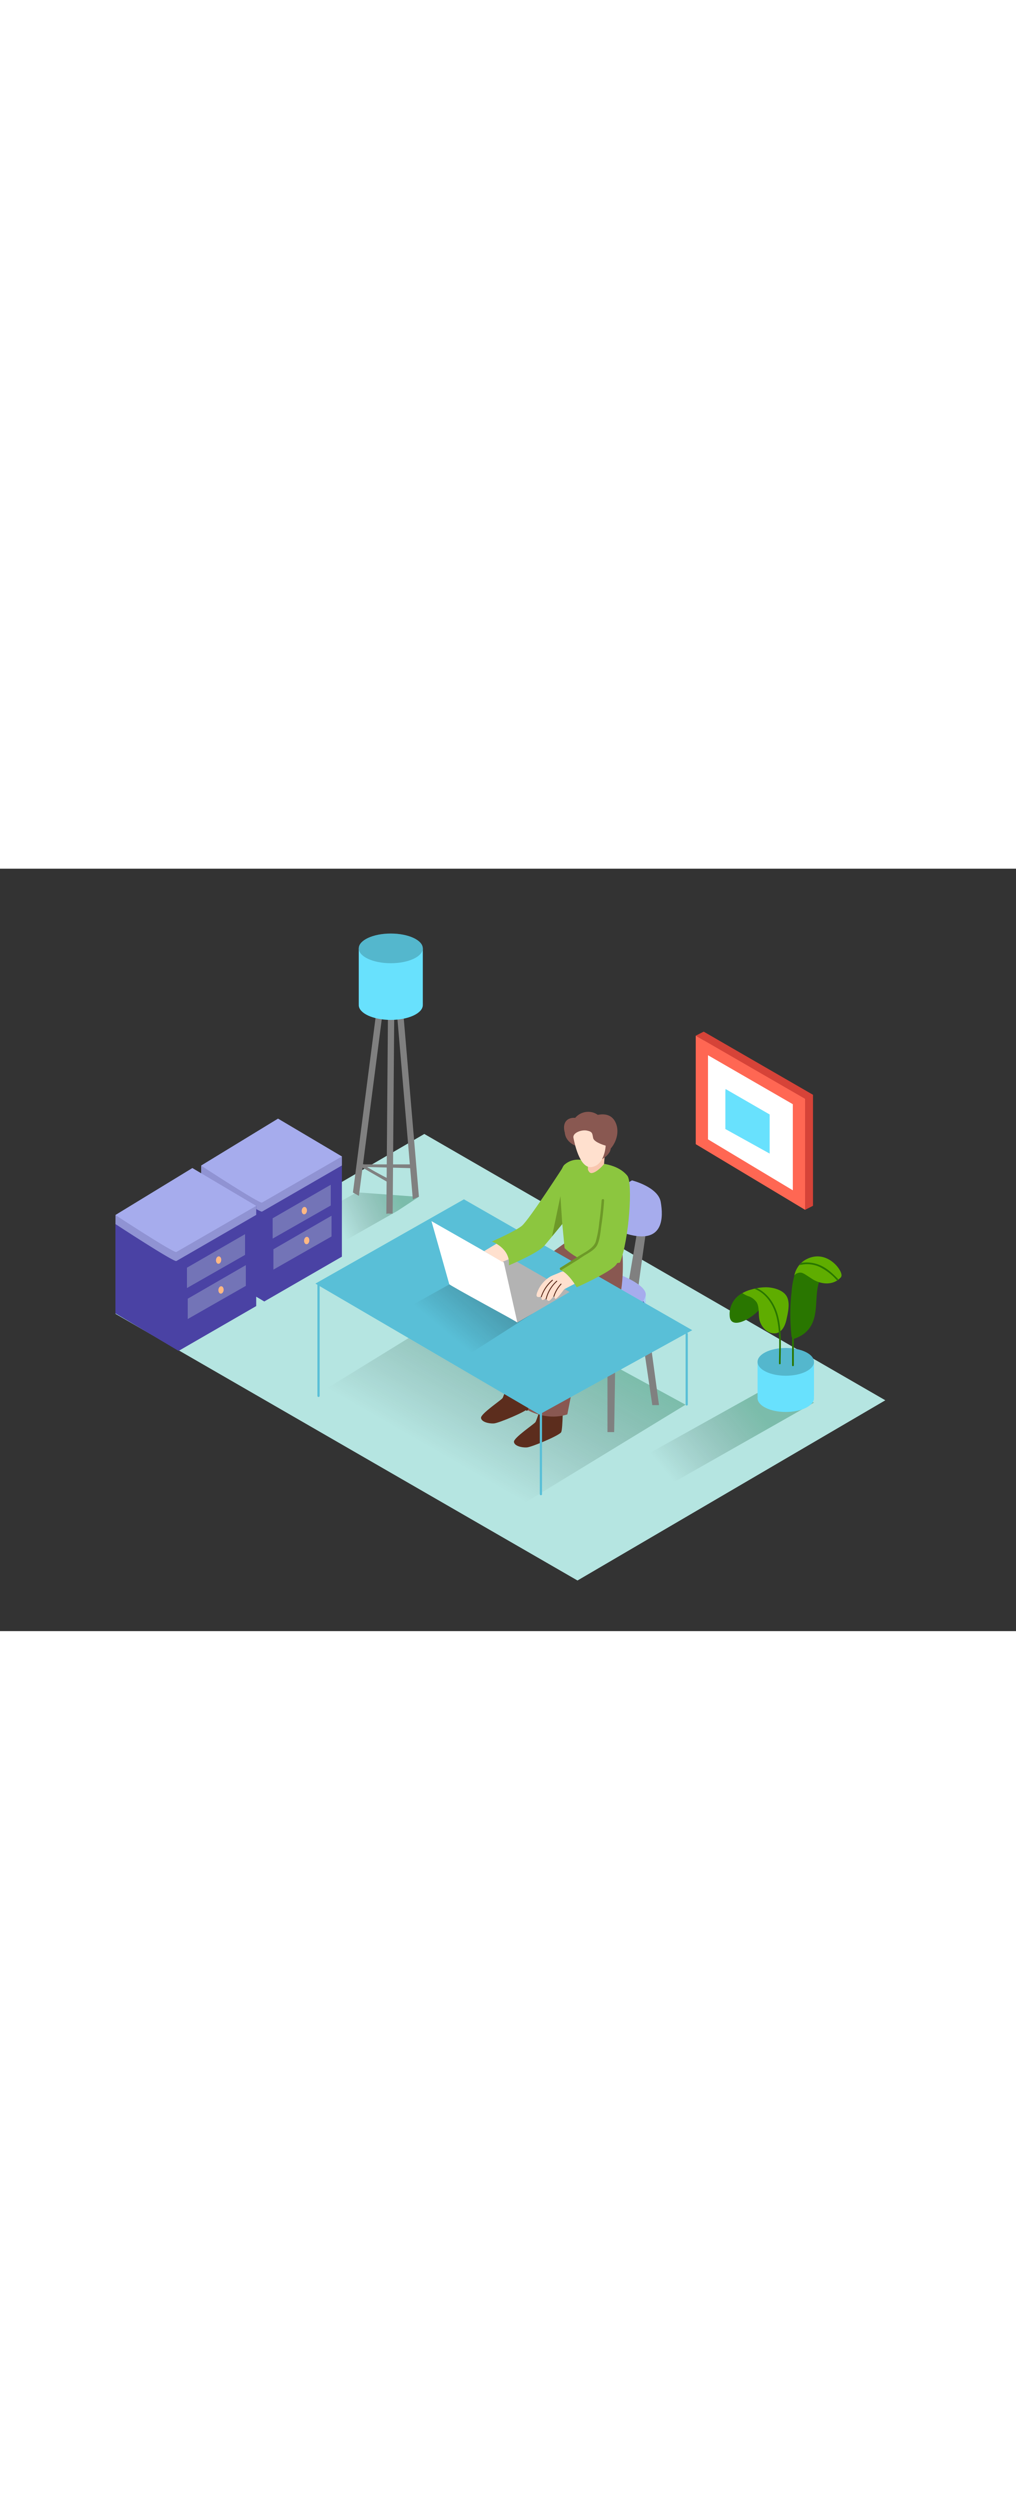 <svg id="Layer_1" data-name="Layer 1" xmlns="http://www.w3.org/2000/svg" xmlns:xlink="http://www.w3.org/1999/xlink" viewBox="0 0 400 300" data-imageid="office-work-isometric" imageName="Office work" class="illustrations_image" style="width: 122px;"><rect x="0" y="0" width="400" height="300" fill="#333333" stroke="none"/><defs><linearGradient id="linear-gradient" x1="179.69" y1="233.82" x2="212.55" y2="176.65" gradientUnits="userSpaceOnUse"><stop offset="0" stop-opacity="0"/><stop offset="0.99" stop-color="#006837"/></linearGradient><linearGradient id="linear-gradient-2" x1="133.83" y1="140.73" x2="157.8" y2="129.59" xlink:href="#linear-gradient"/><linearGradient id="linear-gradient-3" x1="263.75" y1="239.36" x2="297.15" y2="211.42" xlink:href="#linear-gradient"/><linearGradient id="linear-gradient-4" x1="175.64" y1="182.46" x2="196.9" y2="157.05" gradientUnits="userSpaceOnUse"><stop offset="0" stop-opacity="0"/><stop offset="0.99" stop-color="#1a1a1a"/></linearGradient></defs><title>61-70</title><polygon points="45.4 175.13 227.36 280.08 348.55 209.17 167.05 104.38 45.4 175.13" fill="#b5e5e1"/><polyline points="269.91 210.91 191.07 258.98 114.47 213.25 189.37 167.14" opacity="0.32" fill="url(#linear-gradient)"/><polygon points="140.47 127.35 84.41 158.57 99.49 166.96 156.55 134.6 164.88 129.13 140.47 127.35" opacity="0.32" fill="url(#linear-gradient-2)"/><polyline points="320.47 210.1 263.41 242.46 248.33 234.07 304.39 202.84" opacity="0.32" fill="url(#linear-gradient-3)"/><polyline points="239.16 186.02 239.16 221.68 241.8 221.68 242.37 185.09" fill="gray"/><polyline points="254.17 172.3 259.45 211.07 256.81 211.07 251.29 173.74" fill="gray"/><path d="M200.86,199.41s-2.46,8.07-3,8.89-8.61,6.15-8.48,7.79,3.18,2.32,5.08,2.19,12.83-4.7,13.52-6,.68-12.83.68-12.83Z" fill="#5c2d1d"/><path d="M213.82,208.85s-2.46,8.07-3,8.89-8.61,6.15-8.48,7.79,3.18,2.32,5.08,2.19,12.83-4.7,13.52-6,.68-12.83.68-12.83Z" fill="#5c2d1d"/><path d="M255.6,135.44c-.7,2-4.65,31.7-4.65,31.7l-4-1.33,5.18-30.53" fill="gray"/><polyline points="254.17 172.3 254.24 167.51 250 168.96 251.29 173.74" fill="#a9cbf8"/><path d="M244.58,164.88s10.65,4.09,9.58,8.11-9.57,13.87-15,13-12.09-5.59-12.09-5.59" fill="#4a42a4"/><path d="M244.58,160s10.65,4.09,9.58,8.11-9.57,13.87-15,13-12.09-5.59-12.09-5.59" fill="#a6aced"/><path d="M248.8,122.64s10.29,2.57,11.33,8.49,1.34,16.84-13.26,12.6-7.71-15.21-7.71-15.21" fill="#a6aced"/><path d="M235.07,135.28s3.63,15.26.94,23.43-18,14.72-18,14.72l-6.45,32.85c-8.57,2.69-15.94-1.88-15.94-1.88s1.78-29,4.5-36.35,23.77-21.81,23.77-21.81" fill="#895851"/><path d="M235.69,154.69s-21.06,14.45-23.77,21.81-4.5,36.35-4.5,36.35,7.37,4.58,15.94,1.88l6.45-32.85s11-3.13,13.64-11.3S245,150,245,150" fill="#895851"/><path d="M244.06,155c3.59-8.74,5.15-31.45,2.92-34.19-4.61-5.67-14.33-5-14.33-5s-5.65-3.38-10.37.62c-3.52,3-1,21.26,0,32.88C228.43,155,235.23,156.58,244.06,155Z" fill="#8cc63f"/><path d="M229,157.6c-3.79,3.78-7.85,7.43-11.38,11.46-3.06,3.5-4.27,7.95-5.46,12.35-2.77,10.26-4,20.85-5.23,31.38-.07.64.93.63,1,0,1.18-10.13,2.38-20.31,5-30.2,1.26-4.85,2.53-9.67,6-13.44s7.21-7.24,10.82-10.84A.5.5,0,0,0,229,157.6Z" fill="#5c2d1d"/><path d="M270.53,182.67l2-1.08-89.88-51.49-58.47,33.16.79.46v43.77a.44.44,0,0,0,.87,0V164.24l86.47,50.52.21-.12v31.52a.44.44,0,0,0,.87,0v-32L269.92,183s0,0,0,0v27.86a.44.44,0,0,0,.87,0V183A.39.39,0,0,0,270.53,182.67Z" fill="#68e1fd" class="target-color"/><path d="M270.53,182.67l2-1.08-89.88-51.49-58.47,33.16.79.46v43.77a.44.44,0,0,0,.87,0V164.24l86.47,50.52.21-.12v31.52a.44.44,0,0,0,.87,0v-32L269.92,183s0,0,0,0v27.86a.44.44,0,0,0,.87,0V183A.39.39,0,0,0,270.53,182.67Z" opacity="0.15"/><path d="M68.27,158.55,50.38,144.91c-.51-.39-1,.48-.5.86l17.89,13.64C68.28,159.8,68.78,158.93,68.27,158.55Z" fill="#fa7202"/><path d="M143.63,116.35a3,3,0,0,1-1.23-.27l-.19,1.25,20,.51v-1.49Z" fill="gray"/><path d="M142.39,116.13l-.18,1.2,11.05,6.38v-1.55C149.54,120.35,145.94,118.27,142.39,116.13Z" fill="gray"/><path d="M153.55,29.82a3.19,3.19,0,0,1-1.92-.28L138.95,127.4c.77.47,1.57.89,2.35,1.33l12.83-99Z" fill="gray"/><path d="M156.47,29.71a6.38,6.38,0,0,1-1.39,0c-.37,0-.75,0-1.12.06l8.57,100.34a20.33,20.33,0,0,1,2-.85l.34-.17.06,0Z" fill="gray"/><path d="M155.08,29.72a11.51,11.51,0,0,0-1.53.11,3.81,3.81,0,0,1-.6,0l-.84,106h0a2.61,2.61,0,0,1,1.34-.11h.72l.42,0,.84-106Z" fill="gray"/><path d="M141.24,31.41V53.32s25.22.75,25.22,0V31.41" fill="#68e1fd" class="target-color"/><ellipse cx="153.85" cy="31.36" rx="12.61" ry="5.84" fill="#68e1fd" class="target-color"/><ellipse cx="153.85" cy="31.36" rx="12.61" ry="5.84" opacity="0.19"/><ellipse cx="153.85" cy="53.66" rx="12.61" ry="5.84" fill="#68e1fd" class="target-color"/><polygon points="316.96 134.23 320.08 132.64 316.58 129.22 316.96 134.23" fill="#d64338"/><polygon points="273.91 65.71 277.04 64.12 278.27 68.23 273.91 65.71" fill="#d64338"/><polygon points="277.04 64.12 320.08 88.97 320.08 132.64 277.04 106.8 277.04 64.12" fill="#d64338"/><polygon points="273.91 65.71 316.96 90.56 316.96 134.23 273.91 108.39 273.91 65.71" fill="#ff6753"/><polygon points="278.74 73.4 312.13 92.67 312.13 126.55 278.74 106.5 278.74 73.4" fill="#fff"/><polygon points="285.65 86.69 285.58 87.67 285.58 102.44 303.01 112.1 303.01 96.71 285.65 86.69" fill="#68e1fd" class="target-color"/><polyline points="298.26 194.04 298.26 207.77 320.47 207.77 320.47 194.04" fill="#68e1fd" class="target-color"/><ellipse cx="309.36" cy="194.05" rx="11.11" ry="5.46" fill="#68e1fd" class="target-color"/><ellipse cx="309.36" cy="194.05" rx="11.11" ry="5.46" opacity="0.19"/><ellipse cx="309.36" cy="208.31" rx="11.11" ry="5.46" fill="#68e1fd" class="target-color"/><path d="M321.8,162.13c-2.34-1-5.59-4.15-8.43-4.05a33.19,33.19,0,0,0-1.72,8.43,76.47,76.47,0,0,0-.32,14.07q.1,1.57.26,3.13a2.49,2.49,0,0,0,.25.88q0,5.43,0,10.87a.35.35,0,0,0,.69,0q0-5.23,0-10.45a15.41,15.41,0,0,0,3.18-1.47,10.82,10.82,0,0,0,4.47-5.62c1.79-5,.66-10.56,2.36-15.5C322.29,162.31,322,162.23,321.8,162.13Z" fill="#297600"/><path d="M317,153.95a8.7,8.7,0,0,0-3.17,3.24,5.44,5.44,0,0,0-.5,1l-.1.21h0a14.52,14.52,0,0,0-.53,1.72,2.15,2.15,0,0,1,1.18-.93,2.94,2.94,0,0,1,1.85-.17,7.77,7.77,0,0,1,1.7.91c.79.48,1.55,1,2.34,1.51,3.68,2.34,8.58,2.58,11.42-.83,0-.13.07-.27.1-.41C331.7,157.84,325.13,149.22,317,153.95Z" fill="#5fad00"/><path d="M329.55,162l.46-.3a.31.31,0,0,0-.09-.26c-2.22-2.28-4.61-4.52-7.65-5.65a13.11,13.11,0,0,0-6.83-.67c-.25.29-.47.59-.69.89a11.87,11.87,0,0,1,7.86.65,22,22,0,0,1,6.84,5.26A.33.33,0,0,0,329.55,162Z" fill="#297600"/><path d="M292.27,167a9.27,9.27,0,0,0-5,8.9c.26,6.55,11.06.16,13.93-5.37s3.32,2.36,3.32,2.36" fill="#297600"/><path d="M302,164.71a19.55,19.55,0,0,0-6,.83,14.54,14.54,0,0,0-3.73,1.46,12,12,0,0,0,2.16,1.15,6.56,6.56,0,0,1,3.49,2.5,5,5,0,0,1,.42,1c.66,2.16.09,4.77,1,6.94s2.7,4.08,5.25,4.24c3,.19,4.44-2.74,5-5.27s1.42-6,.46-8.58C308.94,165.94,304.87,164.85,302,164.71Z" fill="#5fad00"/><path d="M306,174.94c-1.28-4.14-4-8-7.95-9.88h-.15l-.19.06-.72.19c4.61,1.71,7.51,6.26,8.7,10.91,1.51,5.95,1,12.39,1,18.47a.32.32,0,0,0,.64,0C307.34,188.2,307.94,181.23,306,174.94Z" fill="#297600"/><polyline points="134.6 113.24 134.6 152.66 104.07 170.28 79.2 155.5 79.2 118.87" fill="#4a42a4"/><polygon points="104.07 170.28 104.07 131.39 79.2 120.37 79.2 155.5 104.07 170.28" fill="#4a42a4"/><polyline points="79.2 116.83 79.2 120.37 81.56 121.09 83.13 118.69" fill="#9093d3"/><path d="M109.46,101.89l25.14,14.89-31.44,18.15c-.93.54-24-14.56-24-14.56Z" fill="#9093d3"/><polyline points="134.6 116.78 134.6 113.24 130.08 110.99 130.64 117.29" fill="#9093d3"/><path d="M109.46,98.34l25.14,14.89-31.44,18.15c-.93.54-24-14.56-24-14.56Z" fill="#a6aced"/><polygon points="130.22 124.36 130.22 132.52 107.34 145.56 107.34 137.56 130.22 124.36" fill="#7374b7"/><polygon points="130.52 136.55 130.52 144.71 107.64 157.76 107.64 149.76 130.52 136.55" fill="#7374b7"/><ellipse cx="119.81" cy="134.55" rx="1.46" ry="1.03" transform="translate(-25.51 241.04) rotate(-84.55)" fill="#ffb883"/><ellipse cx="120.75" cy="146.31" rx="1.46" ry="1.03" transform="translate(-36.37 252.62) rotate(-84.55)" fill="#ffb883"/><polyline points="100.87 132.68 100.87 172.1 70.33 189.73 45.47 174.94 45.47 138.31" fill="#4a42a4"/><polygon points="70.33 189.73 70.33 150.83 45.47 139.81 45.47 174.94 70.33 189.73" fill="#4a42a4"/><polyline points="45.47 136.27 45.47 139.81 47.83 140.53 49.4 138.13" fill="#9093d3"/><path d="M75.73,121.33l25.14,14.89L69.43,154.38c-.93.54-24-14.56-24-14.56Z" fill="#9093d3"/><polyline points="100.87 136.22 100.87 132.68 96.34 130.44 96.9 136.73" fill="#9093d3"/><path d="M75.73,117.79l25.14,14.89L69.43,150.83c-.93.54-24-14.56-24-14.56Z" fill="#a6aced"/><polygon points="96.48 143.8 96.48 151.96 73.6 165.01 73.6 157 96.48 143.8" fill="#7374b7"/><polygon points="96.78 155.99 96.78 164.15 73.91 177.2 73.91 169.2 96.78 155.99" fill="#7374b7"/><ellipse cx="86.07" cy="153.99" rx="1.46" ry="1.03" transform="translate(-75.4 225.05) rotate(-84.55)" fill="#ffb883"/><ellipse cx="87.01" cy="165.75" rx="1.46" ry="1.03" transform="translate(-86.25 236.63) rotate(-84.55)" fill="#ffb883"/><path d="M180.35,161.65l-28.24,15.73c4.72,3,23.71,13.2,28.27,16.41l29.19-18.68-4.81-11.69Z" opacity="0.32" fill="url(#linear-gradient-4)"/><polyline points="203.68 178.55 224.24 166.56 197.44 151.16 176.43 161.98" fill="#b3b3b3"/><path d="M198.35,154.91s5.4,23.93,5.32,23.64S177,164,176.87,163.47s-7-24.79-7-24.79Z" fill="#fff"/><polygon points="190.59 150.49 196.13 147.15 202.72 152.65 197.76 154.73 190.59 150.49" fill="#ffe0ce"/><path d="M193.65,146.7s7.33,2.58,6.72,9.37c0,0,11.43-4.76,14-7.79s7.93-9.6,7.93-9.6V116.44s-13.83,21.48-16.82,24.07C203,142.59,193.65,146.7,193.65,146.7Z" fill="#8cc63f"/><path d="M231.5,112.78c0,1.87,0,3.74-.05,5.61.34.86.81,1.45,1.49,1.38,2.23-.24,4.88-3.57,4.88-3.57l.39-5.2Z" fill="#f9c7af"/><path d="M242.35,99.87c-1.39-3-4.13-3.57-7-3a6.21,6.21,0,0,0-2.14-1,6.72,6.72,0,0,0-6.77,2.19,4.56,4.56,0,0,0-2.27.3c-2.13.9-2.39,3.17-1.89,5.16,0,.08,0,.15.08.23.22,3.53,3.66,5,3.66,5l11.05,5.51a8,8,0,0,0,2.94-2.76,4.26,4.26,0,0,0,.45-1.45,1.68,1.68,0,0,0,.22-.22C242.86,107.09,243.87,103.16,242.35,99.87Z" fill="#895851"/><path d="M225.77,105.94c.28,1.18,2.27,12.38,7.32,11.44s5.37-8.4,5.37-8.4-4.58-1.24-4.94-3-.18-2.47-2.42-2.93S225.3,104,225.77,105.94Z" fill="#ffe0ce"/><polygon points="221.36 139.8 220.64 128.86 217.33 144.69 221.36 139.8" fill="#6d9928"/><path d="M221.74,158.45a3.67,3.67,0,0,0-1.26.38c-1.2.58-2.52,1-3.71,1.6a12.26,12.26,0,0,0-4.65,4.88c-.24.53-1.26,2.44-.73,3s1.73,0,1.73,0-.06,1.1.32,1.35S215,169,215,169s.52,1.34,1.25,1,2-2.24,2-2.24-.14,1.47.5,1.47,3.36-3.74,3.36-3.74l5.75-3s-1.7-1.84-1.87-2a8.71,8.71,0,0,0-2.7-1.83A3.35,3.35,0,0,0,221.74,158.45Z" fill="#ffe0ce"/><path d="M220.75,163.31a13.09,13.09,0,0,0-2.86,4.9c-.07.22.28.32.35.1a12.65,12.65,0,0,1,2.77-4.73C221.17,163.39,220.91,163.13,220.75,163.31Z" fill="#5c2d1d"/><path d="M219.07,162.18a14.14,14.14,0,0,0-4.24,7.07.18.18,0,0,0,.35.1,13.8,13.8,0,0,1,4.14-6.91C219.5,162.28,219.24,162,219.07,162.18Z" fill="#5c2d1d"/><path d="M217.36,161.79a14.84,14.84,0,0,0-4.42,6.59c-.08.22.28.32.35.1a14.48,14.48,0,0,1,4.33-6.42C217.79,161.9,217.53,161.64,217.36,161.79Z" fill="#5c2d1d"/><path d="M247.31,139.5s-2.11,13.47-4.95,16.57-15.3,8.63-15.3,8.63-3.12-5.49-6.43-6.79c0,0,12.71-7.14,13-8.49" fill="#8cc63f"/><path d="M236.86,130.48c-.21,2.91-.51,5.8-.93,8.68a41.74,41.74,0,0,1-1.41,7.65c-.93,2.65-4.47,4.22-6.72,5.68s-4.77,3-7.18,4.52c-.55.33,0,1.2.5.86q4.23-2.58,8.37-5.29c1.87-1.23,4.72-2.5,5.71-4.65,1.08-2.34,1.25-5.51,1.63-8,.47-3.12.81-6.26,1-9.41C237.91,129.84,236.91,129.84,236.86,130.48Z" fill="#6d9928"/></svg>